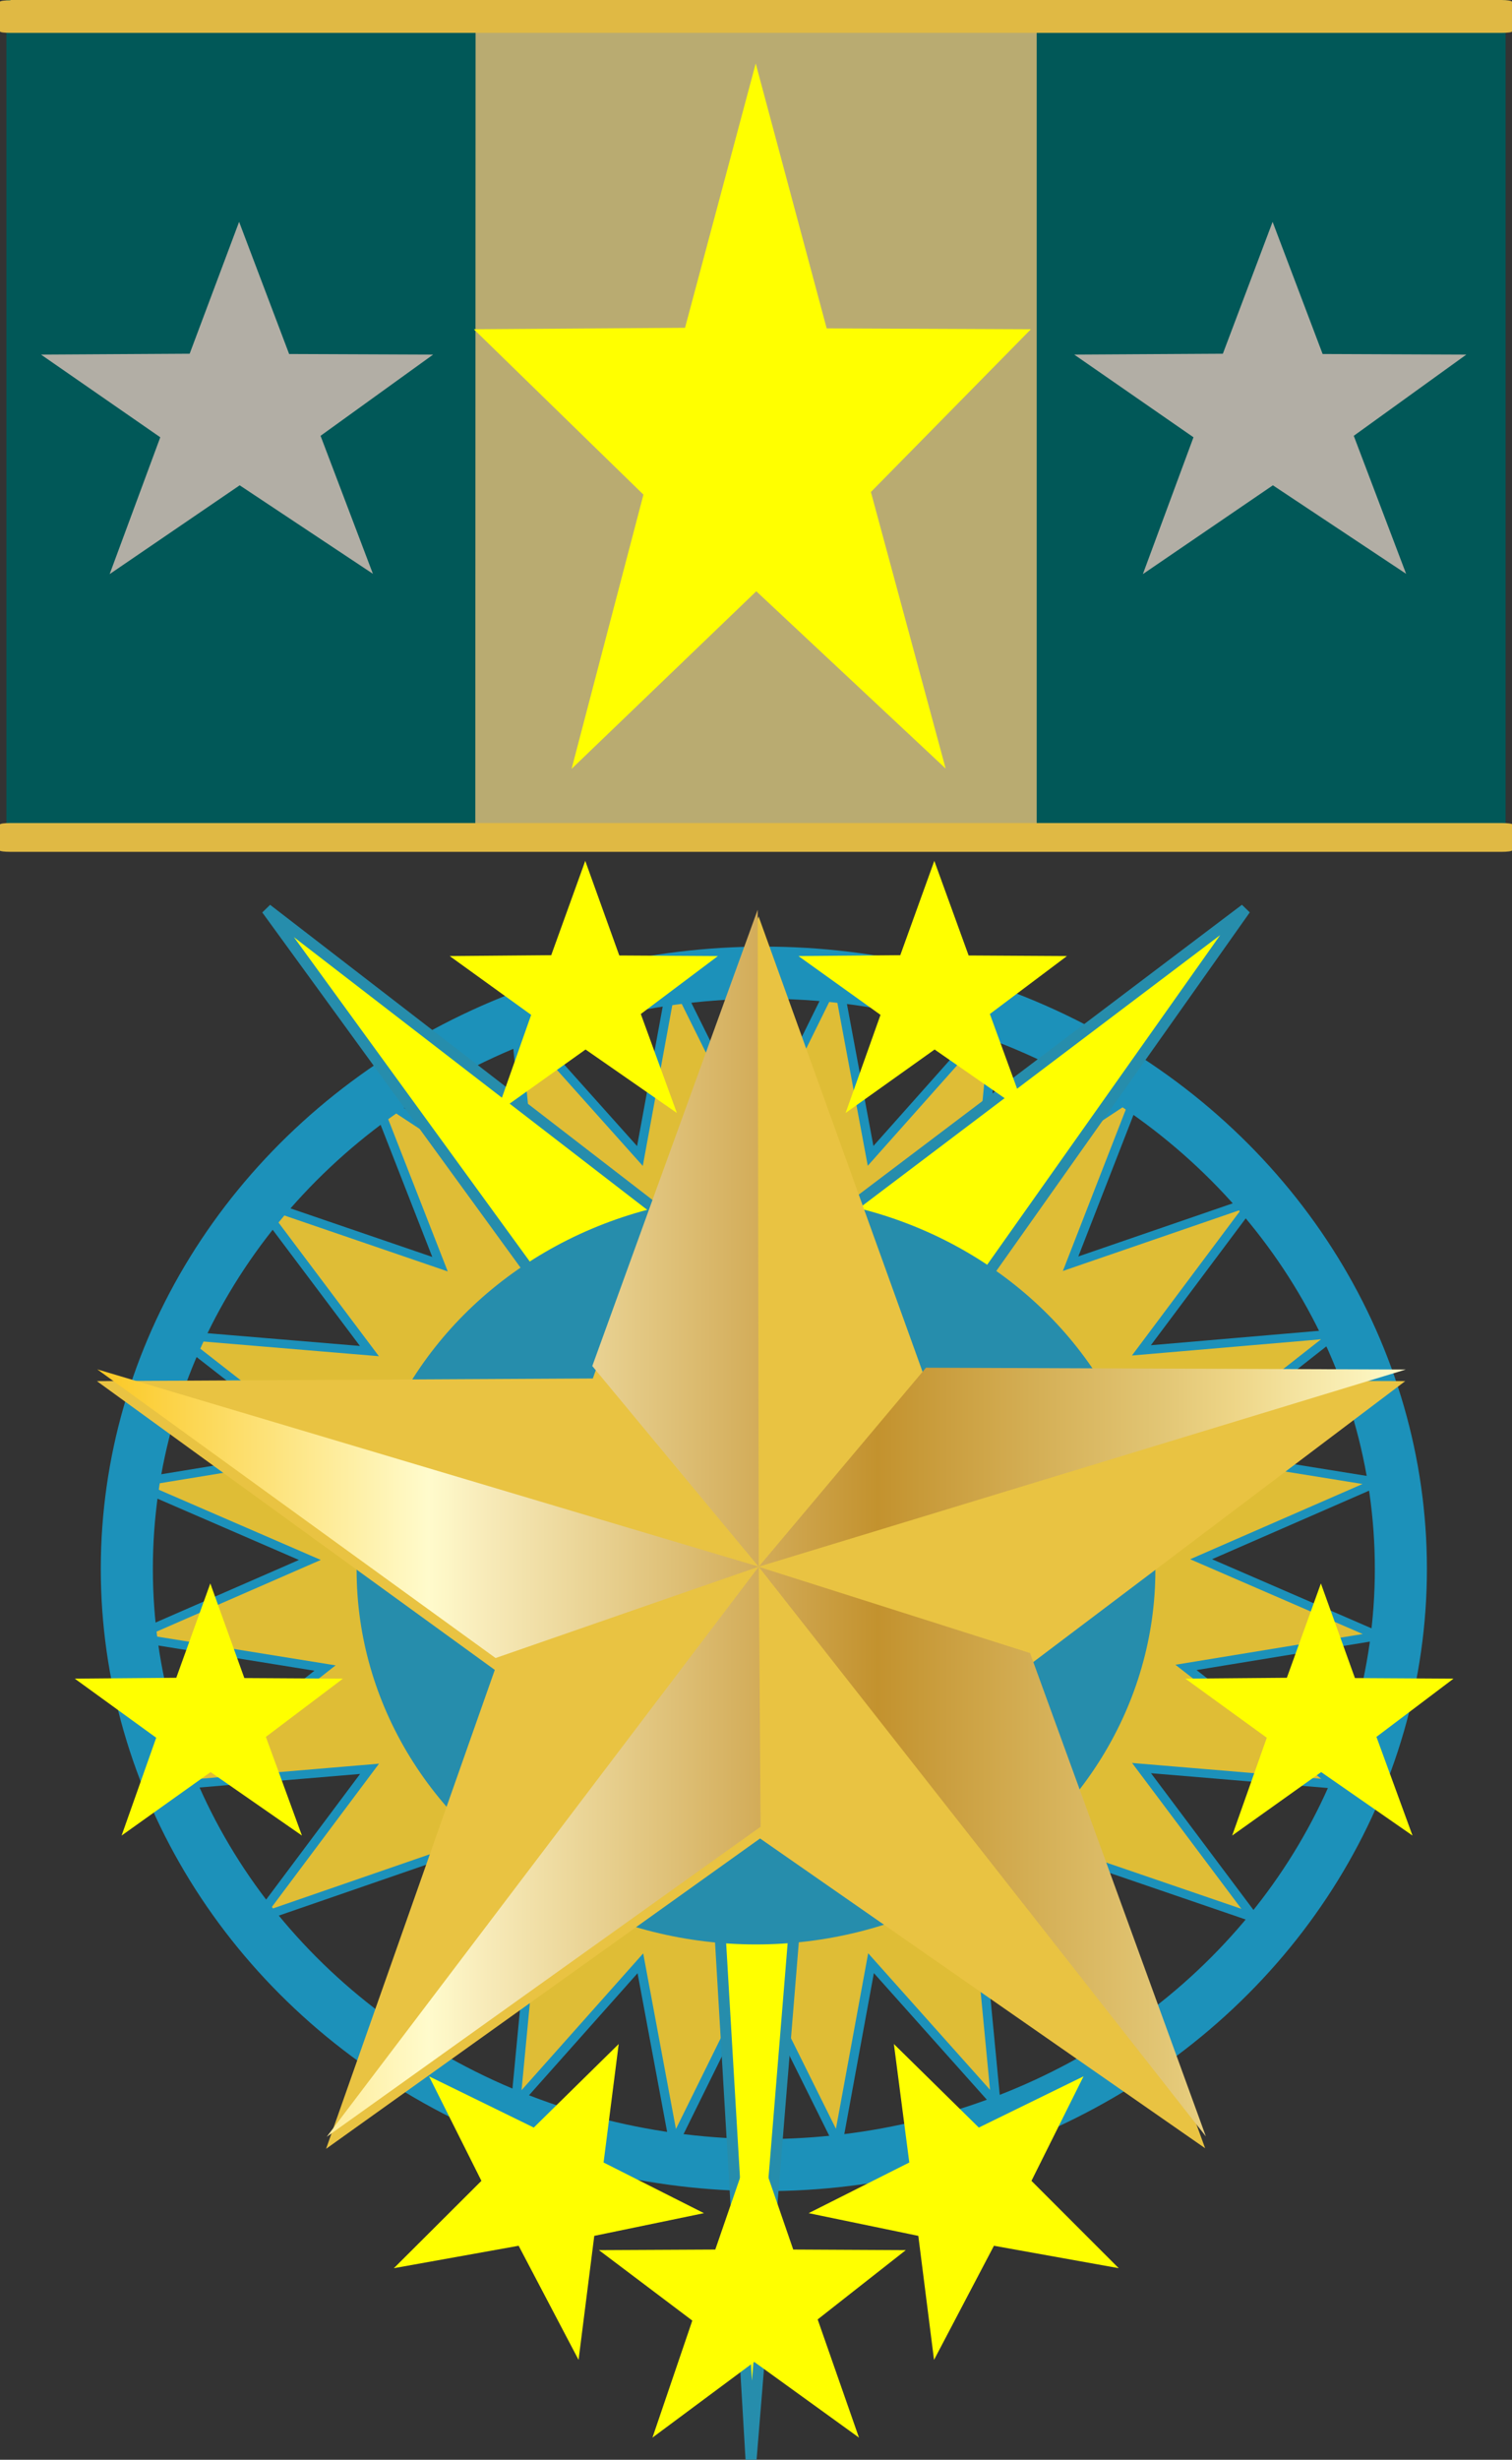 <svg xmlns="http://www.w3.org/2000/svg" xmlns:xlink="http://www.w3.org/1999/xlink" viewBox="0 0 5.198 8.449"><rect x="0" y="0" width="5.198" height="8.449" fill="#333333" stroke="none"/><defs><linearGradient xlink:href="#a" id="f" gradientUnits="userSpaceOnUse" x1="113.505" y1="72.665" x2="120.633" y2="72.665" gradientTransform="translate(-18.524 37.059)"/><radialGradient gradientUnits="userSpaceOnUse" r="29.031" cy="106.312" cx="48.095" id="a"><stop offset="0.006" stop-color="#fbc926"/><stop offset="0.253" stop-color="#fffbcc"/><stop offset="0.299" stop-color="#f7eab8"/><stop offset="0.39" stop-color="#e7cf8e"/><stop offset="0.516" stop-color="#d1a954"/><stop offset="0.596" stop-color="#c3922e"/><stop offset="0.814" stop-color="#e2c675"/><stop offset="0.871" stop-color="#eed688"/><stop offset="1" stop-color="#fffbcc"/></radialGradient><linearGradient xlink:href="#a" id="b" gradientUnits="userSpaceOnUse" gradientTransform="translate(-18.524 37.059)" x1="113.505" y1="72.665" x2="120.633" y2="72.665"/><linearGradient xlink:href="#a" id="c" gradientUnits="userSpaceOnUse" gradientTransform="translate(-18.524 37.059)" x1="113.505" y1="72.665" x2="120.633" y2="72.665"/><linearGradient xlink:href="#a" id="d" gradientUnits="userSpaceOnUse" gradientTransform="translate(-18.524 37.059)" x1="113.505" y1="72.665" x2="120.633" y2="72.665"/><linearGradient xlink:href="#a" id="e" gradientUnits="userSpaceOnUse" gradientTransform="translate(-18.524 37.059)" x1="113.505" y1="72.665" x2="120.633" y2="72.665"/></defs><g transform="translate(-81.348 -97.49)"><path fill="#015858" fill-rule="evenodd" d="M81.37 97.49h5.154v2.918H81.37z"/><path fill="#b9ab71" fill-rule="evenodd" d="M82.983 97.49h1.929v2.918h-1.93z"/><path d="M81.384 97.49h5.126c.02 0 .036.003.036.006v.102c0 .003-.016.005-.036.005h-5.126c-.02 0-.036-.002-.036-.005v-.102c0-.003.016-.005.036-.005zM81.384 100.317h5.126c.02 0 .036.002.036.004v.09c0 .003-.016.005-.036.005h-5.126c-.02 0-.036-.002-.036-.004v-.09c0-.003.016-.005.036-.005z" fill="#e0b944"/><path d="M82 98.705l.17-.453.172.454.495.002-.387.279.18.474-.458-.304-.447.305.174-.47-.41-.284zM85.552 98.705l.171-.453.172.454.494.002-.387.279.18.474-.458-.304-.447.305.174-.47-.41-.284z" fill="#b2aea5" fill-rule="evenodd"/><path transform="matrix(.903 .041 -.044 .846 12.583 12.25)" d="M85.592 104.835l-.626-.395.102.733-.502-.544-.09.735-.345-.656-.278.687-.163-.723-.446.591.03-.74-.585.455.22-.707-.681.289.395-.626-.733.102.544-.502-.735-.09.656-.345-.687-.278.723-.163-.591-.446.74.03-.456-.585.707.22-.288-.681.626.395-.103-.733.503.544.09-.735.345.656.278-.687.163.723.446-.591-.03.74.585-.456-.22.707.681-.288-.395.626.733-.103-.544.503.735.09-.656.345.687.278-.723.163.591.446-.74-.03.455.585-.707-.22z" fill="#dfbd36" fill-rule="evenodd" stroke="#1c91ba" stroke-width=".035"/><ellipse ry="2.048" rx="2.19" cy="102.879" cx="83.974" fill="none" stroke="#1c91ba" stroke-width=".179"/><path d="M85.629 100.613l-1.429 2.02-.27 3.305-.195-3.305-1.47-2.02 1.665 1.284z" fill="#ff0" fill-rule="evenodd" stroke="#268dac" stroke-width=".038"/><ellipse ry="1.286" rx="1.373" cy="102.883" cx="83.947" fill="#268dac" fill-rule="evenodd"/><path d="M83.703 98.616l.243-.908.244.91.702.003-.55.559.257.95-.651-.609-.635.61.247-.942-.583-.568z" fill="#ff0" fill-rule="evenodd"/><path d="M83.386 102.225l.57-1.587.573 1.59 1.65.006-1.292.975.604 1.66-1.53-1.064-1.492 1.066.58-1.645-1.368-.992z" fill="#e9c342" fill-rule="evenodd"/><path d="M98.594 111.367l-2.364 1.68 2.354-3.089z" fill="url(#b)" transform="matrix(.631 0 0 .634 21.75 33.158)"/><path d="M98.584 109.958l-1.434.495-2.17-1.564z" fill="url(#c)" transform="matrix(.631 0 0 .634 21.75 33.158)"/><path d="M98.584 109.959l-.907-1.088.901-2.472z" fill="url(#d)" transform="matrix(.631 0 0 .634 21.75 33.158)"/><path d="M99.495 108.88l2.614.01-3.525 1.068z" fill="url(#e)" transform="matrix(.631 0 0 .634 21.75 33.158)"/><path d="M100.062 110.426l.958 2.619-2.436-3.086z" fill="url(#f)" transform="matrix(.631 0 0 .634 21.75 33.158)"/><path d="M83.183 104.798l.292-.287-.052.407.345.174-.377.078-.054.426-.206-.392-.429.077.301-.3-.18-.359z" fill="#ff0" fill-rule="evenodd"/><path d="M83.807 105.217l.134-.388.134.388.387.002-.303.238.142.406-.36-.26-.35.26.137-.402-.321-.242z" fill="#ff0" fill-rule="evenodd"/><path d="M84.713 104.798l-.292-.287.053.407-.346.174.377.078.054.426.206-.392.429.077-.3-.3.179-.359zM83.243 100.771l.117-.324.117.325.339.002-.265.199.124.34-.314-.218-.306.218.119-.337-.28-.202zM84.443 100.771l.117-.324.118.325.338.002-.265.199.124.34-.314-.218-.306.218.12-.337-.282-.202zM81.954 103.253l.117-.324.117.325.339.002-.265.2.124.339-.314-.218-.306.218.119-.336-.28-.203zM85.772 103.253l.117-.324.117.325.339.002-.265.2.124.339-.314-.218-.306.218.119-.336-.28-.203z" fill="#ff0" fill-rule="evenodd"/></g></svg>